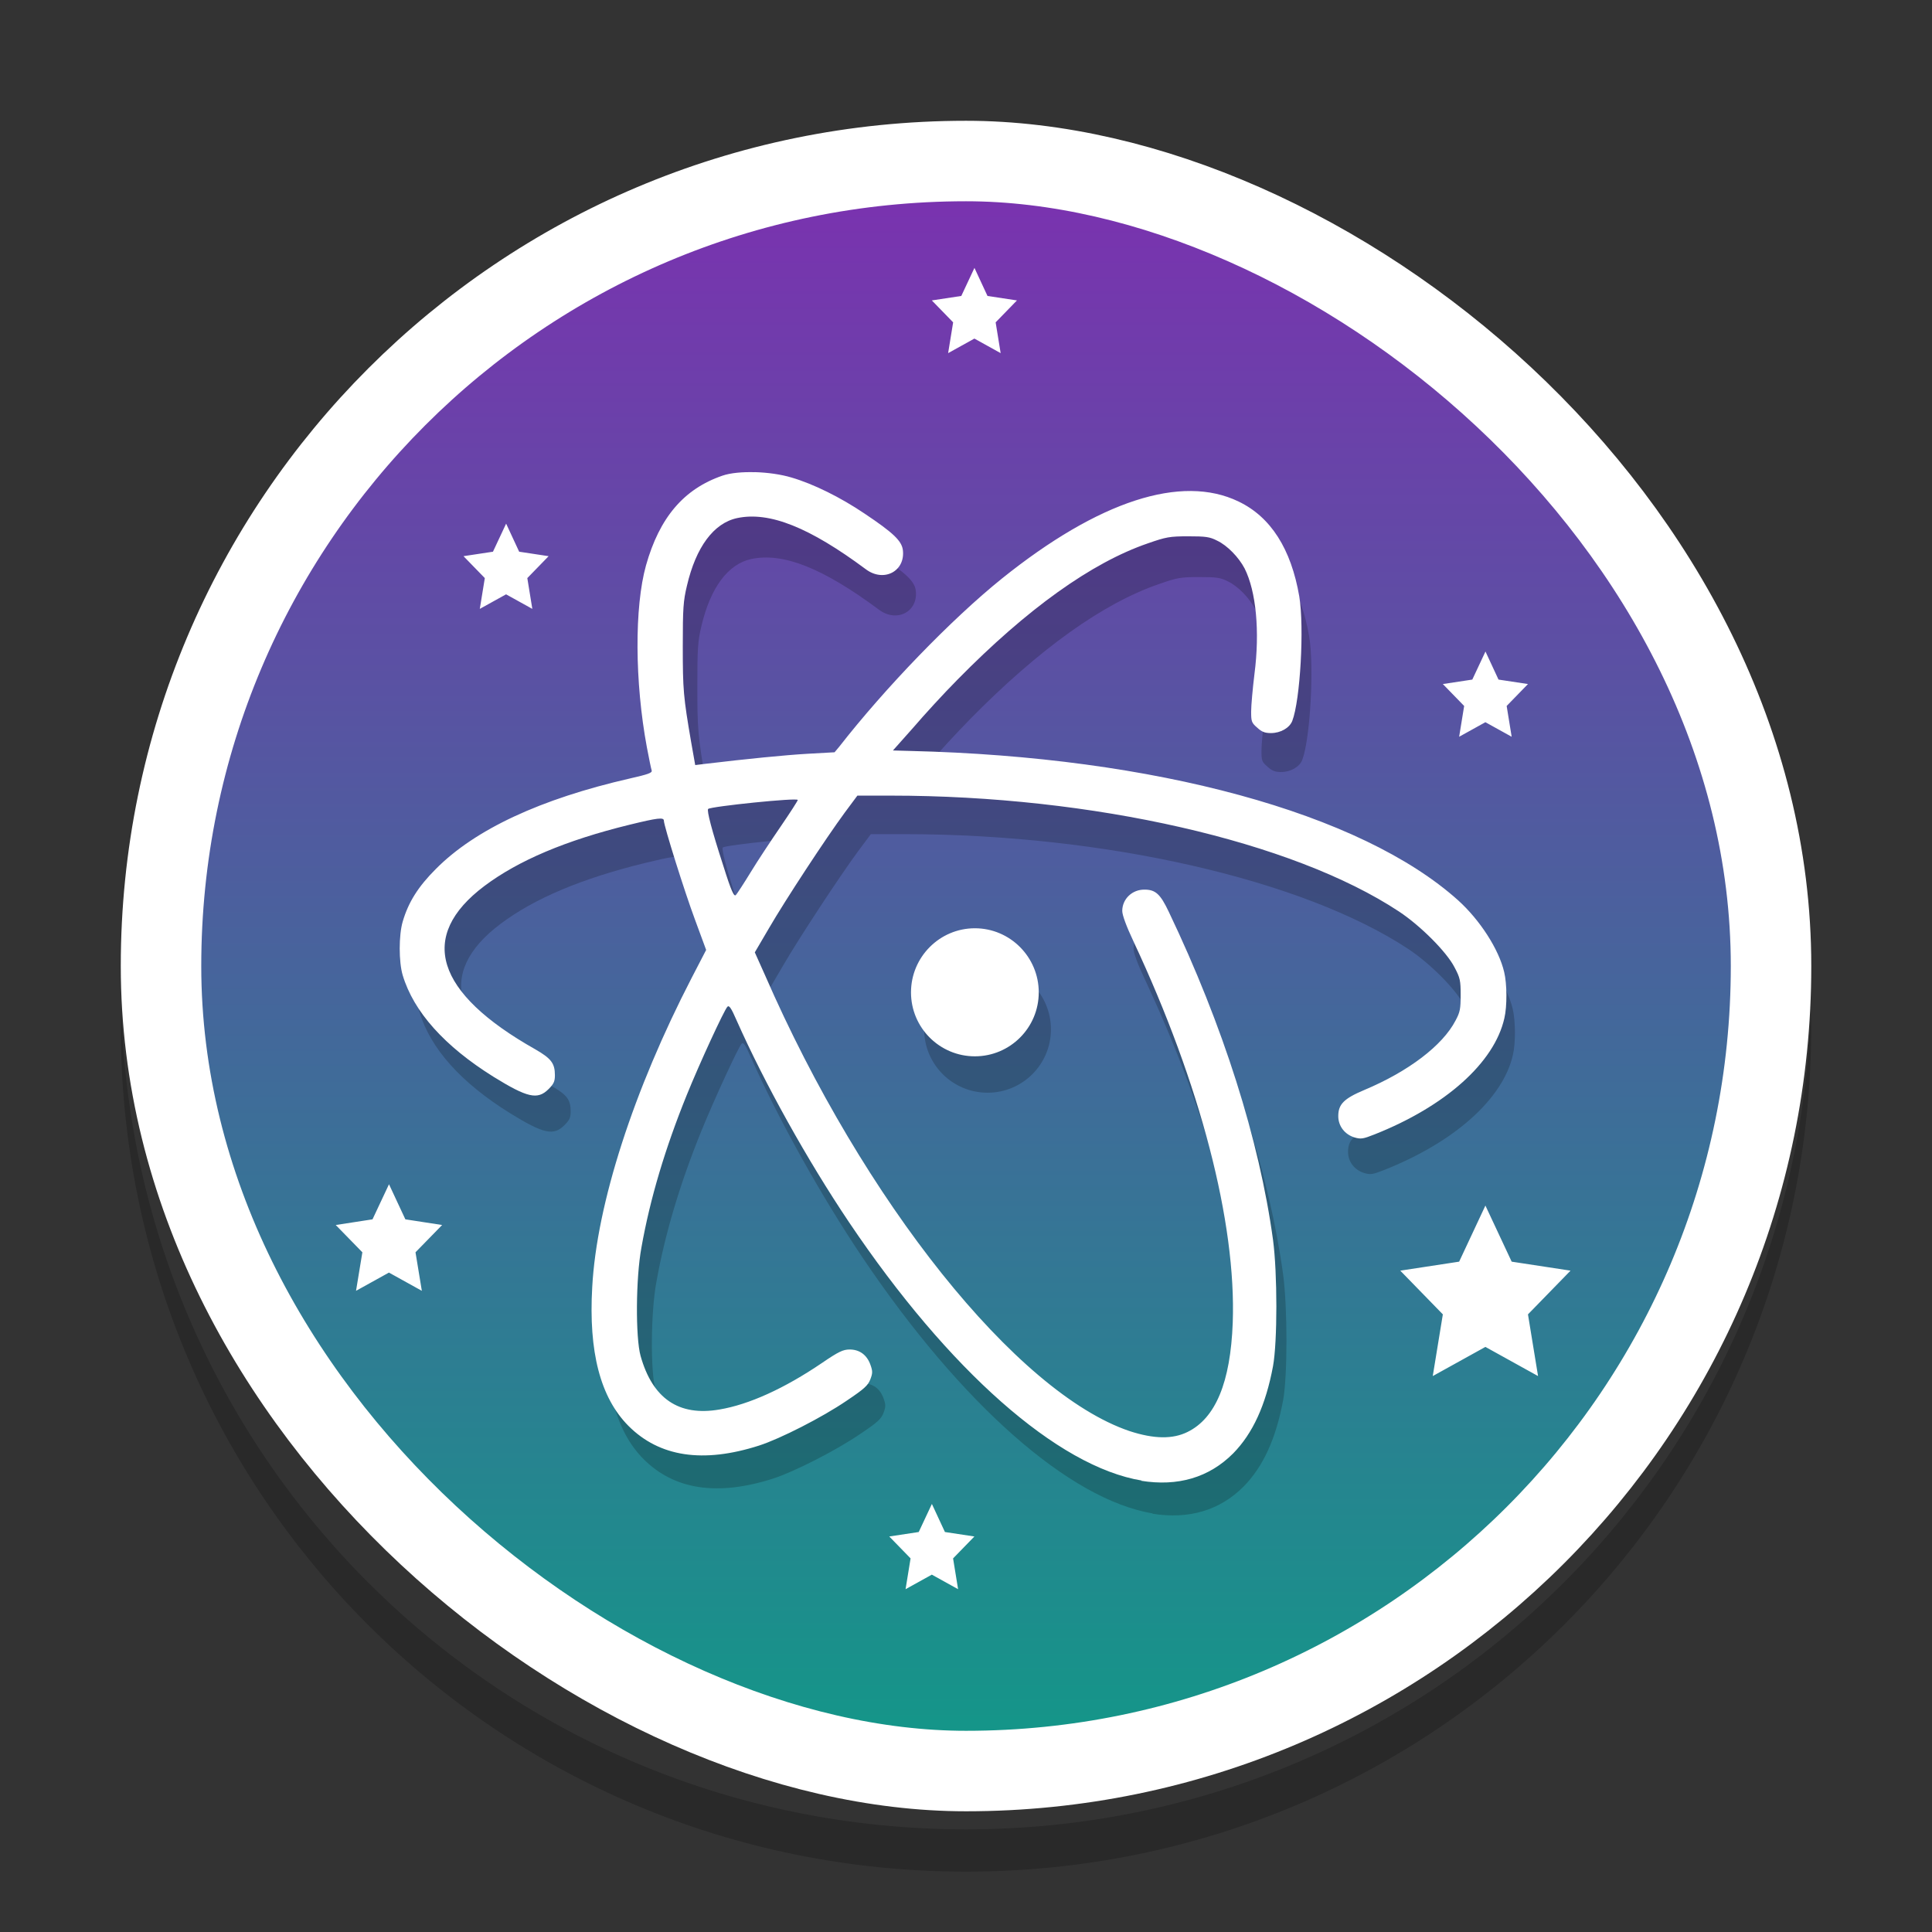 <?xml version="1.0" encoding="UTF-8" standalone="no"?>
<svg
   width="32"
   height="32"
   version="1"
   id="svg12"
   sodipodi:docname="atom-night.svg"
   inkscape:version="1.2.1 (9c6d41e410, 2022-07-14)"
   xmlns:inkscape="http://www.inkscape.org/namespaces/inkscape"
   xmlns:sodipodi="http://sodipodi.sourceforge.net/DTD/sodipodi-0.dtd"
   xmlns:xlink="http://www.w3.org/1999/xlink"
   xmlns="http://www.w3.org/2000/svg"
   xmlns:svg="http://www.w3.org/2000/svg"
   xmlns:rdf="http://www.w3.org/1999/02/22-rdf-syntax-ns#"
   xmlns:cc="http://creativecommons.org/ns#"
   xmlns:dc="http://purl.org/dc/elements/1.1/">
  <rect width="100%" height="100%" fill="#333333" stroke="none"/>
  <defs
     id="defs16">
    <linearGradient
       inkscape:collect="always"
       id="linearGradient840">
      <stop
         style="stop-color:#7c30b0;stop-opacity:1;"
         offset="0"
         id="stop836" />
      <stop
         style="stop-color:#129888;stop-opacity:1"
         offset="1"
         id="stop838" />
    </linearGradient>
    <linearGradient
       inkscape:collect="always"
       xlink:href="#linearGradient840"
       id="linearGradient842"
       x1="-44"
       y1="24"
       x2="-4"
       y2="24"
       gradientUnits="userSpaceOnUse"
       gradientTransform="matrix(0.665,0,0,0.665,31.96,0.04)" />
  </defs>
  <sodipodi:namedview
     pagecolor="#ffffff"
     bordercolor="#666666"
     borderopacity="1"
     objecttolerance="10"
     gridtolerance="10"
     guidetolerance="10"
     inkscape:pageopacity="0"
     inkscape:pageshadow="2"
     inkscape:window-width="1366"
     inkscape:window-height="709"
     id="namedview14"
     showgrid="false"
     inkscape:zoom="27.812867"
     inkscape:cx="6.8673251"
     inkscape:cy="17.024495"
     inkscape:window-x="0"
     inkscape:window-y="25"
     inkscape:window-maximized="1"
     inkscape:current-layer="svg12"
     inkscape:showpageshadow="2"
     inkscape:pagecheckerboard="0"
     inkscape:deskcolor="#d1d1d1" />
  <rect
     style="fill:url(#linearGradient842);fill-opacity:1;stroke-width:0.665"
     width="26.6"
     height="26.6"
     x="2.7"
     y="2.7"
     rx="13.3"
     ry="13.3"
     id="rect2"
     transform="matrix(0,1,1,0,0,0)" />
  <path
     style="opacity:0.2;stroke-width:0.7"
     d="m 12.741,8.505 c -0.207,-0.006 -0.403,0.012 -0.533,0.056 -0.637,0.218 -1.037,0.689 -1.258,1.474 -0.191,0.684 -0.186,1.914 0.014,2.986 0.035,0.186 0.071,0.356 0.079,0.383 0.011,0.038 -0.057,0.063 -0.358,0.131 -1.471,0.336 -2.546,0.837 -3.191,1.488 -0.29,0.29 -0.451,0.544 -0.544,0.864 -0.066,0.222 -0.066,0.661 0,0.88 0.181,0.602 0.689,1.167 1.493,1.668 0.558,0.344 0.724,0.383 0.905,0.202 0.085,-0.085 0.104,-0.125 0.104,-0.227 0,-0.197 -0.06,-0.276 -0.323,-0.427 -1.646,-0.927 -1.936,-1.856 -0.837,-2.682 0.558,-0.419 1.337,-0.749 2.387,-1.006 0.46,-0.112 0.563,-0.126 0.563,-0.066 0,0.082 0.339,1.165 0.514,1.632 l 0.18,0.489 -0.238,0.459 c -0.951,1.837 -1.562,3.711 -1.635,5.08 -0.06,1.056 0.131,1.81 0.596,2.278 0.508,0.509 1.225,0.618 2.146,0.323 0.347,-0.112 1.036,-0.462 1.438,-0.736 0.29,-0.194 0.353,-0.251 0.391,-0.353 0.038,-0.102 0.038,-0.134 0,-0.241 -0.057,-0.159 -0.177,-0.247 -0.34,-0.247 -0.106,0 -0.18,0.034 -0.454,0.22 -0.621,0.421 -1.203,0.684 -1.687,0.766 -0.67,0.115 -1.099,-0.18 -1.296,-0.88 -0.085,-0.304 -0.079,-1.277 0.014,-1.78 0.142,-0.801 0.391,-1.632 0.746,-2.507 0.211,-0.519 0.613,-1.389 0.667,-1.446 0.027,-0.03 0.063,0.019 0.153,0.227 0.46,1.033 1.162,2.294 1.848,3.314 1.638,2.432 3.431,4.014 4.812,4.241 l -0.015,0.003 c 0.607,0.098 1.119,-0.052 1.515,-0.448 0.323,-0.328 0.536,-0.79 0.656,-1.433 0.073,-0.402 0.073,-1.527 0,-2.077 -0.224,-1.638 -0.819,-3.515 -1.713,-5.385 -0.139,-0.293 -0.219,-0.365 -0.399,-0.365 -0.202,-0.003 -0.366,0.153 -0.366,0.35 0,0.069 0.068,0.254 0.183,0.498 1.102,2.349 1.693,4.621 1.632,6.264 -0.037,0.979 -0.282,1.568 -0.744,1.795 -0.243,0.12 -0.55,0.117 -0.954,-0.015 -1.857,-0.629 -4.373,-3.773 -5.994,-7.492 l -0.161,-0.372 0.235,-0.401 c 0.265,-0.456 0.935,-1.476 1.244,-1.895 l 0.208,-0.279 h 0.547 c 3.323,0 6.612,0.752 8.356,1.903 0.356,0.235 0.784,0.665 0.913,0.916 0.093,0.175 0.101,0.222 0.101,0.454 0,0.228 -0.009,0.282 -0.085,0.421 -0.213,0.41 -0.777,0.836 -1.501,1.14 -0.336,0.142 -0.427,0.235 -0.427,0.429 0,0.164 0.107,0.301 0.268,0.35 0.104,0.03 0.141,0.024 0.327,-0.049 1.17,-0.463 1.972,-1.181 2.136,-1.909 0.046,-0.197 0.043,-0.566 -0.003,-0.757 -0.087,-0.375 -0.399,-0.856 -0.757,-1.179 -1.597,-1.433 -4.985,-2.357 -9.004,-2.453 l -0.287,-0.008 0.336,-0.377 c 0.181,-0.211 0.502,-0.561 0.723,-0.785 1.143,-1.162 2.205,-1.922 3.132,-2.239 0.295,-0.104 0.355,-0.115 0.662,-0.115 0.285,0 0.353,0.008 0.476,0.071 0.167,0.079 0.355,0.273 0.451,0.457 0.188,0.374 0.252,1.031 0.161,1.731 -0.03,0.241 -0.055,0.519 -0.055,0.615 0,0.162 0.005,0.186 0.098,0.265 0.076,0.071 0.128,0.09 0.227,0.09 0.159,0 0.306,-0.085 0.35,-0.2 0.131,-0.339 0.2,-1.539 0.115,-2.045 -0.132,-0.777 -0.465,-1.302 -0.995,-1.556 -0.938,-0.454 -2.299,-0.011 -3.888,1.263 -0.831,0.667 -1.925,1.799 -2.68,2.767 l -0.074,0.087 -0.446,0.025 c -0.374,0.022 -0.984,0.082 -1.693,0.167 l -0.153,0.019 -0.067,-0.375 c -0.128,-0.746 -0.138,-0.858 -0.138,-1.572 0,-0.626 0.008,-0.747 0.068,-0.998 0.148,-0.634 0.44,-1.028 0.826,-1.11 0.531,-0.112 1.19,0.153 2.114,0.839 0.295,0.222 0.654,0.033 0.61,-0.317 -0.019,-0.153 -0.159,-0.285 -0.629,-0.599 -0.394,-0.265 -0.836,-0.484 -1.198,-0.591 -0.178,-0.053 -0.397,-0.083 -0.604,-0.089 z m 0.705,5.383 c 0,0.014 -0.126,0.208 -0.282,0.438 -0.156,0.227 -0.377,0.56 -0.492,0.749 -0.112,0.183 -0.222,0.35 -0.243,0.375 -0.03,0.032 -0.074,-0.055 -0.208,-0.481 -0.191,-0.588 -0.273,-0.905 -0.249,-0.932 0.041,-0.041 1.474,-0.189 1.474,-0.148 z m 2.911,2.108 c -0.58,0 -1.05,0.473 -1.05,1.053 0,0.58 0.47,1.05 1.05,1.05 0.58,0 1.05,-0.47 1.05,-1.05 0,-0.58 -0.47,-1.053 -1.05,-1.053 z"
     id="path4"
     inkscape:connector-curvature="0" />
  <path
     style="opacity:0.2;stroke-width:0.7"
     d="M 2.008,16.65 C 2.005,16.767 2,16.882 2,17 2,24.756 8.244,31 16,31 23.756,31 30,24.756 30,17 30,16.882 29.994,16.767 29.992,16.65 29.807,24.242 23.638,30.3 16,30.3 8.362,30.3 2.193,24.242 2.008,16.65 Z"
     id="path8"
     inkscape:connector-curvature="0" />
  <rect
     style="fill:none;fill-opacity:1;stroke:#ffffff;stroke-width:1.333;stroke-miterlimit:4;stroke-dasharray:none;stroke-opacity:1"
     width="26.667"
     height="26.667"
     x="2.667"
     y="2.667"
     rx="13.333"
     ry="13.333"
     id="rect2-5"
     transform="matrix(0,1,1,0,0,0)" />
  <path
     style="fill:#ffffff;stroke-width:0.706"
     d="m 16.14,4.437 -0.218,0.465 -0.488,0.074 0.353,0.363 -0.083,0.51 0.435,-0.241 0.435,0.241 -0.083,-0.51 0.353,-0.363 -0.488,-0.074 z m -3.636,3.384 c -0.209,-0.006 -0.406,0.012 -0.537,0.057 -0.642,0.22 -1.044,0.695 -1.267,1.486 -0.193,0.69 -0.187,1.931 0.014,3.012 0.035,0.188 0.071,0.359 0.08,0.386 0.011,0.039 -0.058,0.063 -0.361,0.132 -1.482,0.339 -2.565,0.844 -3.215,1.5 -0.292,0.292 -0.454,0.549 -0.548,0.871 -0.066,0.224 -0.066,0.667 0,0.888 0.182,0.607 0.695,1.177 1.504,1.682 0.562,0.347 0.73,0.386 0.912,0.204 0.085,-0.085 0.105,-0.127 0.105,-0.229 0,-0.198 -0.061,-0.278 -0.325,-0.43 -1.658,-0.935 -1.95,-1.872 -0.843,-2.705 0.562,-0.422 1.347,-0.756 2.405,-1.015 0.463,-0.113 0.568,-0.127 0.568,-0.066 0,0.083 0.342,1.175 0.518,1.646 l 0.182,0.494 -0.24,0.463 c -0.958,1.853 -1.573,3.742 -1.647,5.124 -0.061,1.065 0.132,1.826 0.601,2.297 0.512,0.513 1.234,0.623 2.163,0.325 0.35,-0.113 1.044,-0.466 1.449,-0.742 0.292,-0.196 0.355,-0.253 0.394,-0.356 0.039,-0.102 0.039,-0.135 0,-0.243 -0.058,-0.16 -0.178,-0.25 -0.343,-0.25 -0.107,0 -0.182,0.034 -0.457,0.222 -0.626,0.425 -1.212,0.69 -1.7,0.772 -0.675,0.116 -1.108,-0.182 -1.306,-0.888 -0.085,-0.306 -0.08,-1.288 0.014,-1.795 0.143,-0.808 0.394,-1.646 0.752,-2.529 0.212,-0.524 0.617,-1.401 0.672,-1.459 0.028,-0.03 0.063,0.019 0.154,0.229 0.463,1.042 1.171,2.314 1.862,3.342 1.65,2.453 3.457,4.049 4.849,4.277 l -0.015,0.003 c 0.611,0.099 1.127,-0.053 1.526,-0.452 0.325,-0.331 0.54,-0.797 0.661,-1.445 0.074,-0.405 0.074,-1.54 0,-2.095 -0.226,-1.652 -0.825,-3.545 -1.726,-5.431 -0.14,-0.295 -0.22,-0.368 -0.402,-0.368 -0.204,-0.003 -0.369,0.155 -0.369,0.353 0,0.069 0.069,0.256 0.185,0.502 1.11,2.369 1.705,4.66 1.645,6.318 -0.037,0.988 -0.284,1.582 -0.749,1.81 -0.245,0.121 -0.554,0.118 -0.961,-0.015 -1.871,-0.634 -4.405,-3.805 -6.039,-7.556 L 12.502,15.774 12.739,15.37 c 0.267,-0.46 0.942,-1.489 1.253,-1.911 l 0.209,-0.281 h 0.551 c 3.348,0 6.661,0.758 8.419,1.919 0.358,0.237 0.79,0.67 0.92,0.924 0.094,0.176 0.102,0.223 0.102,0.458 0,0.229 -0.009,0.284 -0.085,0.425 -0.215,0.414 -0.782,0.844 -1.512,1.15 -0.339,0.143 -0.43,0.237 -0.43,0.433 0,0.165 0.108,0.304 0.27,0.353 0.105,0.03 0.142,0.024 0.329,-0.05 1.179,-0.467 1.987,-1.191 2.152,-1.925 0.047,-0.198 0.044,-0.571 -0.003,-0.764 -0.088,-0.378 -0.402,-0.863 -0.763,-1.189 -1.609,-1.445 -5.022,-2.377 -9.072,-2.474 l -0.289,-0.008 0.339,-0.381 c 0.182,-0.213 0.506,-0.566 0.729,-0.791 1.152,-1.172 2.222,-1.939 3.156,-2.259 0.298,-0.104 0.358,-0.116 0.667,-0.116 0.287,0 0.355,0.008 0.479,0.072 0.169,0.08 0.358,0.276 0.455,0.461 0.19,0.378 0.254,1.04 0.163,1.746 -0.03,0.243 -0.055,0.524 -0.055,0.621 0,0.163 0.005,0.188 0.099,0.268 0.077,0.072 0.129,0.091 0.229,0.091 0.16,0 0.308,-0.086 0.353,-0.201 0.132,-0.342 0.201,-1.552 0.116,-2.063 C 21.385,9.093 21.049,8.563 20.515,8.307 19.57,7.85 18.198,8.296 16.597,9.581 15.76,10.254 14.658,11.396 13.897,12.372 l -0.074,0.088 -0.449,0.025 c -0.377,0.022 -0.992,0.083 -1.705,0.168 l -0.154,0.019 -0.067,-0.378 c -0.129,-0.753 -0.139,-0.866 -0.139,-1.586 0,-0.632 0.008,-0.753 0.069,-1.007 0.149,-0.64 0.443,-1.037 0.832,-1.12 0.535,-0.113 1.199,0.155 2.13,0.847 0.298,0.224 0.659,0.033 0.614,-0.32 C 14.933,8.956 14.793,8.823 14.319,8.506 13.922,8.238 13.476,8.017 13.112,7.91 12.933,7.856 12.712,7.826 12.503,7.82 Z m -4.121,0.852 -0.218,0.465 -0.488,0.074 0.353,0.363 -0.083,0.51 0.435,-0.241 0.435,0.241 -0.083,-0.51 0.353,-0.363 -0.488,-0.074 z m 16.221,2.118 -0.218,0.465 -0.488,0.074 0.353,0.363 -0.083,0.51 0.435,-0.241 0.435,0.241 -0.083,-0.51 0.353,-0.363 -0.488,-0.074 z M 13.214,13.249 c 0,0.014 -0.126,0.21 -0.284,0.441 -0.157,0.229 -0.38,0.565 -0.496,0.756 -0.113,0.185 -0.223,0.353 -0.245,0.378 -0.03,0.032 -0.075,-0.055 -0.209,-0.485 -0.193,-0.593 -0.275,-0.913 -0.251,-0.94 0.041,-0.042 1.485,-0.191 1.485,-0.149 z m 2.933,2.126 c -0.584,0 -1.058,0.477 -1.058,1.062 0,0.585 0.474,1.059 1.058,1.059 0.584,0 1.058,-0.474 1.058,-1.059 0,-0.585 -0.474,-1.062 -1.058,-1.062 z m -9.704,4.24 -0.273,0.581 -0.609,0.094 0.441,0.452 -0.105,0.638 0.545,-0.302 0.545,0.302 -0.105,-0.638 0.441,-0.452 -0.609,-0.094 z m 18.16,0.353 -0.435,0.929 -0.975,0.149 0.705,0.724 -0.167,1.022 0.872,-0.483 0.872,0.483 -0.167,-1.022 0.705,-0.724 -0.975,-0.149 z m -9.168,4.942 -0.218,0.465 -0.488,0.074 0.353,0.363 -0.083,0.51 0.435,-0.241 0.435,0.241 -0.083,-0.51 0.353,-0.363 -0.488,-0.074 z"
     id="path1530" />
</svg>
